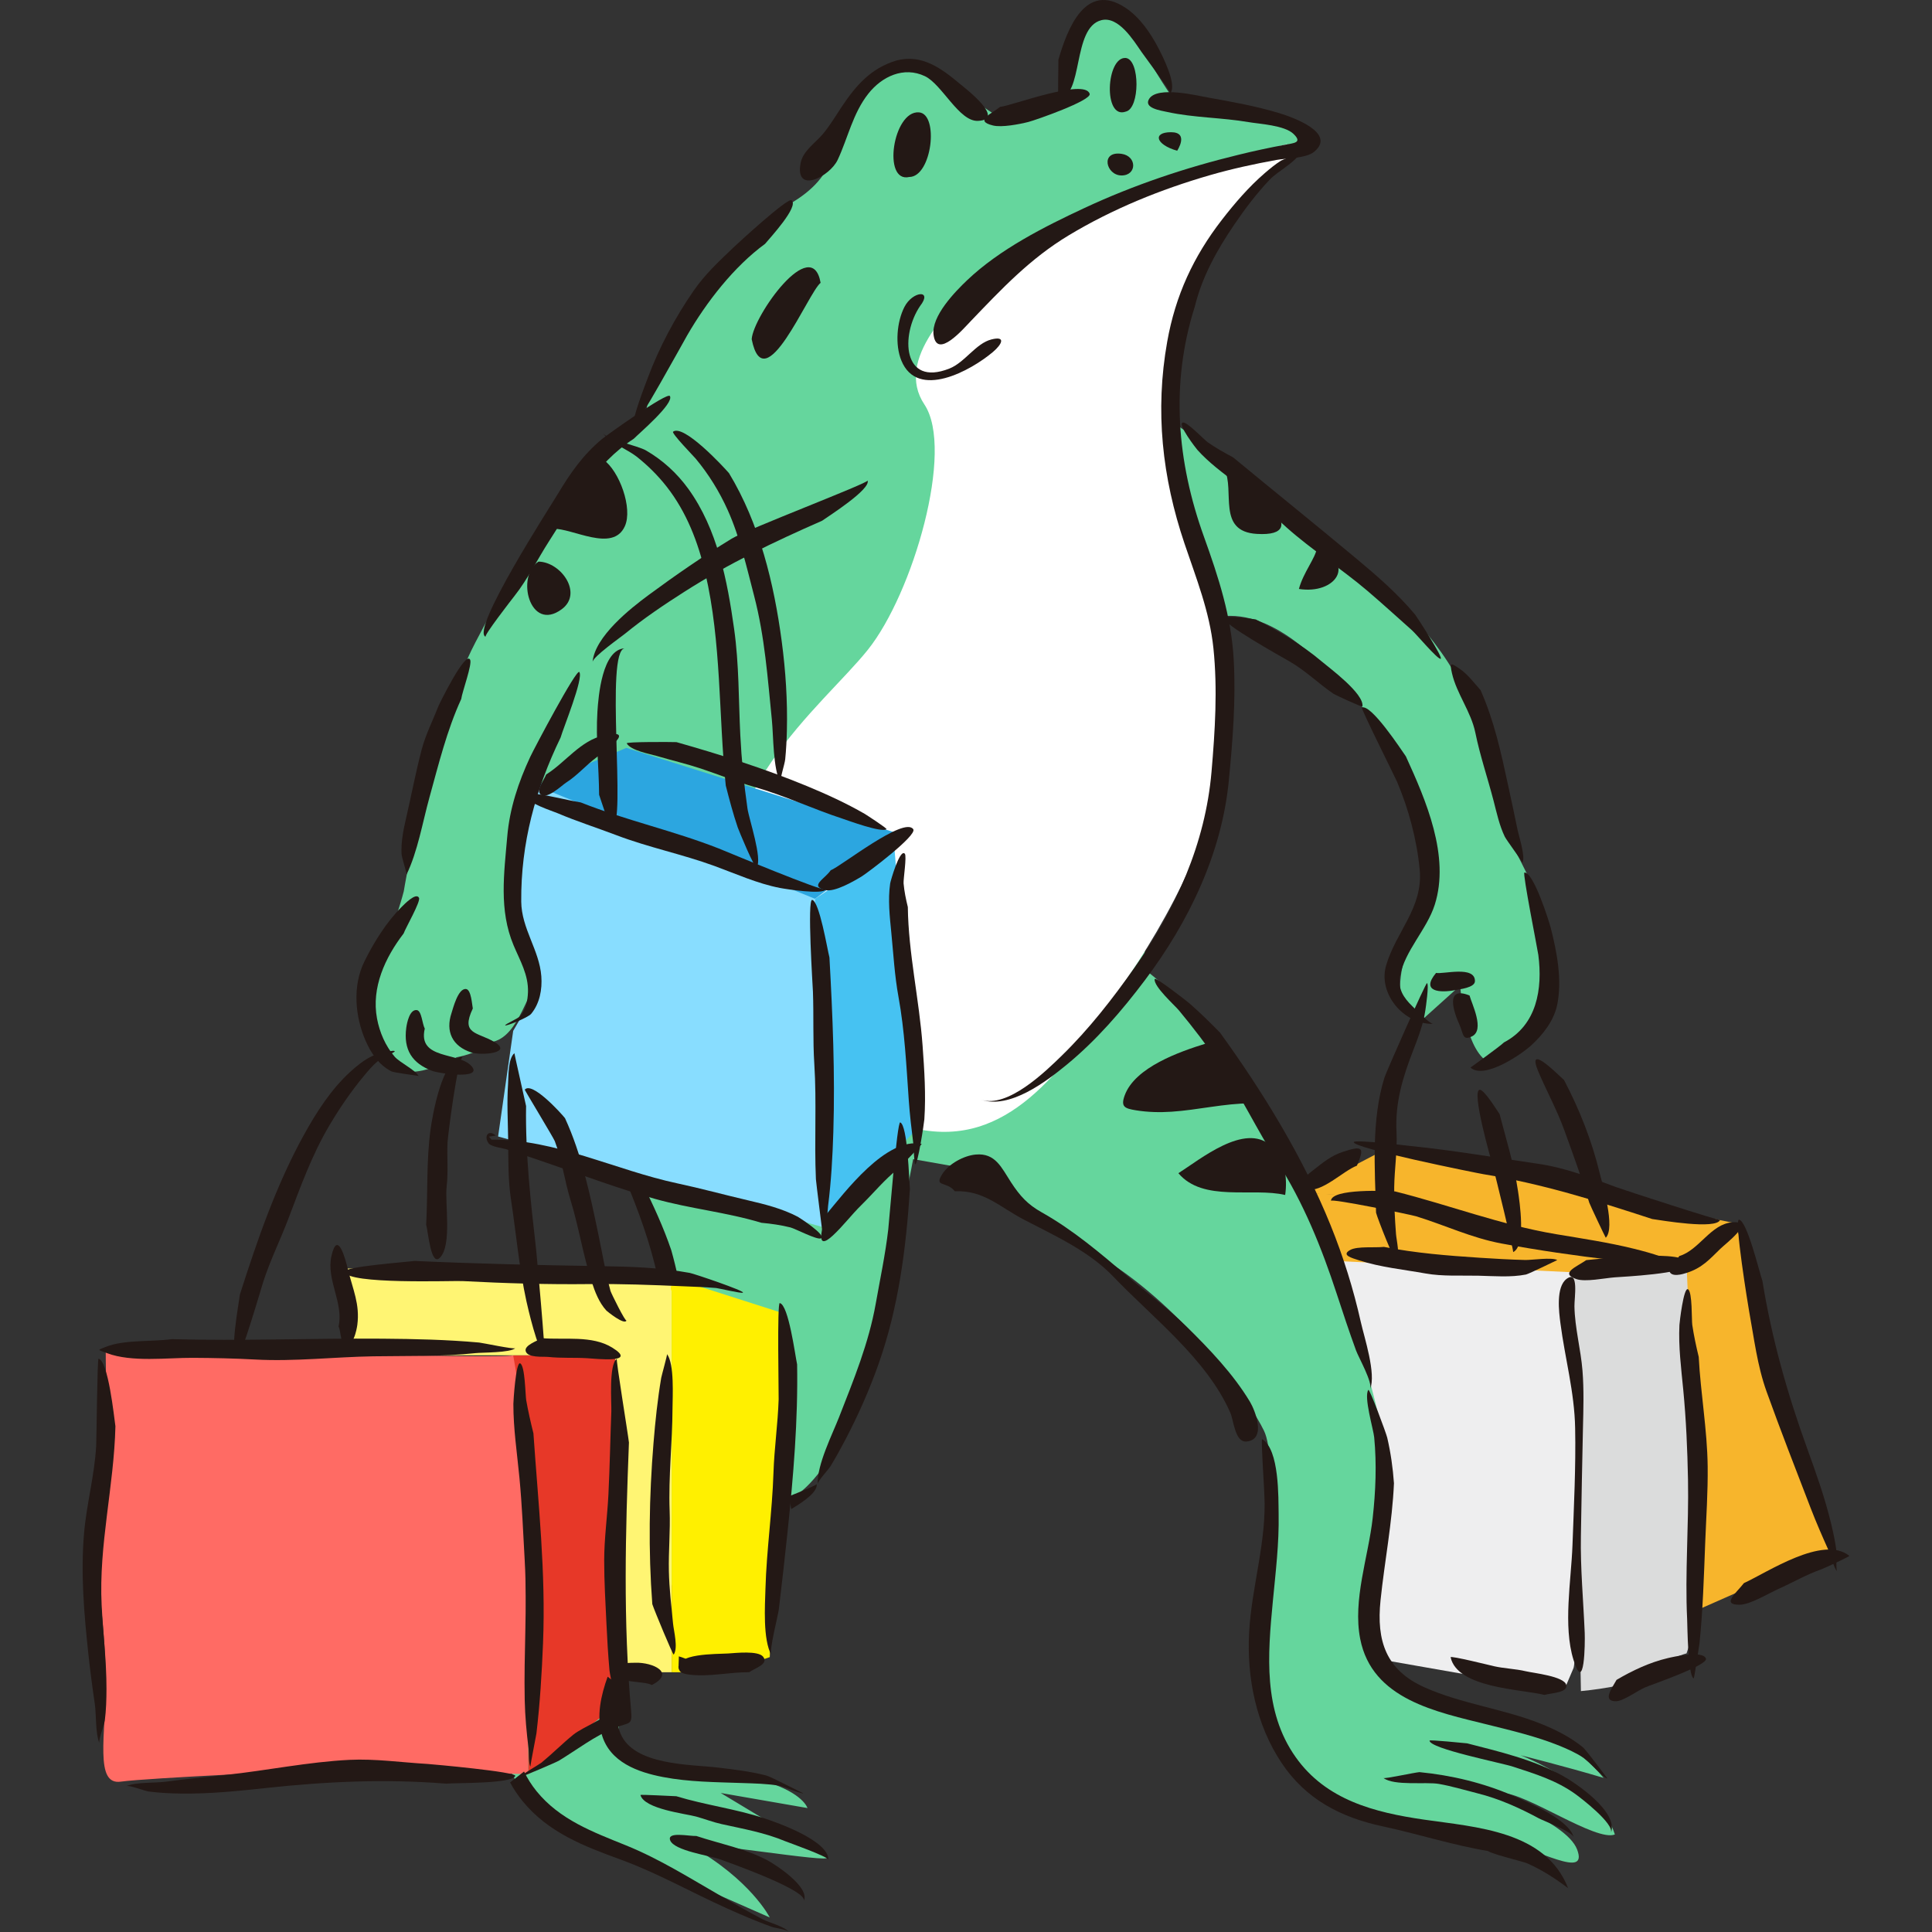 <?xml version="1.0" encoding="iso-8859-1"?>
<!-- Generator: Adobe Illustrator 21.1.0, SVG Export Plug-In . SVG Version: 6.00 Build 0)  -->
<svg version="1.1" id="_x35_" xmlns="http://www.w3.org/2000/svg" xmlns:xlink="http://www.w3.org/1999/xlink" x="0px" y="0px"
	 viewBox="0 0 512 512" style="enable-background:new 0 0 512 512;" xml:space="preserve">
<rect x="0" y="0" width="512" height="512" fill="#333333" stroke="none"/>
<g>
	<polygon style="fill:#F7B52C;" points="431.956,410.162 347.969,399.164 344.97,316.177 370.966,317.177 437.955,328.175 
		446.954,335.174 459.952,401.164 	"/>
	<polygon style="fill:#F7B52C;" points="344.97,316.177 365.966,305.179 459.952,324.176 446.954,335.174 411.959,330.175 
		364.967,317.177 	"/>
	<path style="fill:#F7B52C;" d="M461.952,331.175c0,3,10.093,43.472,13.998,55.991c3.905,12.519,8.999,23.996,8.999,23.996
		l-33.995,14.998l-2-48.992l-2-41.993l12.998-10.998L461.952,331.175z"/>
	<path style="fill:#EEEEEF;" d="M353.968,334.174l62.99,3c0,0,1.88,100.594,0,104.984c-1.879,4.39-1.879,4.39-1.879,4.39
		l-7.119,0.61l-56.991-9.998l-2-66.99L353.968,334.174z"/>
	<path style="fill:#DBDCDC;" d="M418.958,448.157c0,0,15.009-1.27,18.997-4.999c3.988-3.729,8.999-4.999,8.999-4.999l3.999-11.998
		l-3.999-90.986l-29.995,2L418.958,448.157z"/>
	<path style="fill:#65D69D;" d="M170.997,111.209c1-3-2-21.997,37.994-56.991c13.998-7.999,10.998-15.998,16.997-25.996
		c5.999-9.998,14.998-13.998,19.997-9.998c4.999,3.999,18.997,12.998,18.997,12.998s12.998-2,15.997-5.999
		c3-3.999,3-11.998,6.999-18.997c3.999-6.999,9.999-3,13.998,4.999c3.999,7.999,8.999,14.998,8.999,14.998
		s28.995,3.999,33.995,6.999c4.999,3-2,5.999-14.998,8.999c-12.998,3-34.995,6.999-49.992,20.997
		c-14.998,13.998,24.996,44.993,36.994,52.992c11.998,7.999,58.991,39.994,70.989,66.99c11.998,26.996,9.998,34.995,13.998,42.993
		c3.999,7.999,8.999,16.997,8.999,26.996c0,9.998-1,19.997-16.997,27.996c-5.999-3.999-6.999-19.997-6.999-19.997l-9.999,8.999
		c0,0-9.998,0-3.999-18.997c5.999-18.997,8.999-24.996,3-38.994c-5.999-13.998-11.998-21.997-16.997-26.996
		c-4.999-4.999-17.997-21.997-32.995-21.997c-14.998,0-36.994,31.995-27.996,57.991s3,33.995,6.999,36.994
		c3.999,2.999,24.996,22.996,38.994,53.992c13.998,30.995,20.55,59.078,22.997,69.989c2.446,10.911-3.999,28.995-4.999,41.993
		c-1,12.998,3.999,21.997,15.998,26.996c11.998,4.999,33.995,3.999,46.993,19.997c-9.999-3-21.997-5.999-21.997-5.999
		s20.997,7.999,24.996,20.997c-4.999,2-23.603-11.098-29.995-10.998c-6.392,0.1,16.997,6.999,19.997,14.998
		c3,7.999-9.999,0-21.997-2.999c-11.998-3-35.995-5.999-43.993-10.998c-7.999-4.999-19.997-15.998-17.997-36.994
		c2-20.997,4.716-52.31,1-59.991c-3.717-7.681-18.997-29.995-39.994-43.993c-20.997-13.998-35.994-24.996-35.994-24.996l-16.997-3
		c0,0-10.698,57.85-17.997,71.989c-7.299,14.139-12.998,16.997-12.998,16.997s-23.996,8.999-32.995,23.996
		c-8.999,14.998-16.997,35.994-12.998,41.993c3.999,5.999,28.098,6.933,37.994,9.999c9.896,3.066,10.998,6.999,10.998,6.999
		l-22.997-3.999c0,0,24.996,14.998,27.996,16.997c2.999,2-37.994-4.999-35.995-3c15.998,8.999,20.997,18.997,20.997,18.997
		s-17.997-7.999-29.995-12.998c-11.998-4.999-25.996-6.999-33.995-17.997c-7.999-10.998-10.998-22.996,0-42.993
		c10.998-19.997,27.996-42.993,34.995-55.991c6.999-12.998-0.644-56.259-6.999-68.989c-6.355-12.73-11.998-23.996-11.998-23.996
		s-9.998-22.996-12.998-23.996c-2.999-1-4.999,13.998-12.998,14.998c-3,3-8.999,3.999-8.999,3.999s-13.998,7.999-17.997,1
		c-3.999-6.999-5.999-18.997-2-27.996c3.999-8.999,5.999-16.997,5.999-16.997s6.999-42.993,18.997-65.99
		c11.998-22.996,30.028-52.478,35.995-54.991C167.964,112.695,170.997,111.209,170.997,111.209z"/>
	<path style="fill:#FFFFFF;" d="M261.983,71.215c-9.999,9.998-24.996,23.996-16.997,35.994c7.999,11.998-3,49.992-14.998,64.99
		c-11.998,14.998-43.993,38.994-35.994,74.988c7.999,35.994,24.996,46.993,48.992,51.992c23.996,4.999,37.994-14.998,52.992-35.995
		c14.998-20.997,27.016-45.699,28.995-66.99c1.98-21.29-4.999-38.994-7.999-51.992c-3-12.998-11.998-34.995-6.999-52.992
		c4.999-17.997,19.469-39.356,26.996-44.993c7.527-5.637,3.999-7.999,3.999-7.999s-34.995,8.999-45.993,14.998
		C283.979,59.217,261.983,71.215,261.983,71.215z"/>
	<path style="fill:#FF6B64;" d="M28.019,358.171c11.998-1,104.679,2.153,107.983,1c3.304-1.154,3.999,110.983,3.999,110.983
		l-55.991-1c0,0-44.993,2-51.992,3c-6.999,1-3.999-11.998-3.999-26.996c0-14.998-3.999-41.993-3.999-41.993
		s5.999-18.997,4.999-23.996C28.019,374.168,28.019,358.171,28.019,358.171z"/>
	<polygon style="fill:#E73828;" points="142.001,359.17 162.998,359.17 162.998,452.156 140.001,470.153 140.001,382.167 
		136.002,359.17 	"/>
	<path style="fill:#88DDFF;" d="M132.003,301.179l85.987,23.996c0,0-2-83.987-2-86.987c0-3-73.989-29.995-73.989-29.995
		s-6.999,15.997-5.999,26.996c1,10.998,6.999,25.996,6.999,25.996l-6.999,11.998L132.003,301.179z"/>
	<path style="fill:#46C2F2;" d="M236.986,224.191c0,0,2,24.996,3,32.995c1,7.999,2.999,41.993,2.999,41.993l-24.996,25.996
		l-2-86.987L236.986,224.191z"/>
	<polygon style="fill:#2CA6E0;" points="238.986,221.192 165.997,198.195 142.001,208.194 215.99,238.189 	"/>
	<polygon style="fill:#FFF573;" points="93.009,359.17 92.009,336.174 177.995,337.174 177.995,443.157 164.997,443.157 
		162.998,359.17 	"/>
	<path style="fill:#FFF000;" d="M182.995,340.173l24.996,7.999l-3.999,90.986l-11.998,3.999h-13.998V342.173
		C177.995,342.173,176.175,339.007,182.995,340.173z"/>
	<g>
		<path style="fill:#231815;" d="M237.483,16.059c-6.641,2.023-10.587,6.514-14.327,12.097c-1.663,2.483-3.19,5.116-5.125,7.405
			c-1.961,2.321-5.256,4.459-5.861,7.65c-1.6,8.425,7.756,3.578,9.832-0.866c2.732-5.849,4.002-12.307,8.112-17.514
			c3.624-4.592,9.401-7.301,14.999-4.642c4.529,2.152,9.042,12.045,14.036,11.845c7.478-0.299-3.133-8.452-4.619-9.694
			C249.608,18.227,244.335,14.177,237.483,16.059z"/>
		<path style="fill:#231815;" d="M280.487,15.821c2.379-8.187,7.171-20.871,17.854-13.707c3.801,2.549,6.651,6.777,8.723,10.781
			c0.929,1.795,4.999,9.701,3.05,11.807c0.27-0.292-7.234-10.403-7.615-10.955c-2.141-3.102-6.098-9.532-10.62-8.401
			c-7.853,1.964-4.622,20.392-11.371,20.746C280.277,26.103,280.523,17.038,280.487,15.821z"/>
		<path style="fill:#231815;" d="M328.097,41.05c-13.922,3.381-27.632,7.977-40.624,14.036c-10.722,5-22.508,10.941-31.162,19.166
			c-3.168,3.011-9.548,9.541-8.905,14.488c0.857,6.596,7.879-1.581,9.79-3.573c8.252-8.602,15.746-16.612,26.06-22.82
			c11.61-6.989,24.347-12.153,37.346-15.914c5.822-1.685,11.721-2.962,17.682-4.05c2.58-0.471,7.867-0.392,10.008-2.181
			c5.927-4.951-5.548-9.089-9.268-10.218c-6.122-1.857-12.467-2.996-18.757-4.113c-2.973-0.528-13.492-3.14-15.713,0.295
			c-1.608,2.486,3.066,3.134,4.841,3.52c7.027,1.528,14.381,1.455,21.479,2.673c2.841,0.488,9.534,0.819,11.919,3.13
			c2.454,2.378,0.102,2.414-2.374,2.888C336.291,39.165,332.175,40.036,328.097,41.05z"/>
		<path style="fill:#231815;" d="M243.808,81.131c3.501-4.482-1.951-4.04-4.129,0.221c-2.027,3.966-2.512,10.016-0.814,14.187
			c4.288,10.533,18.482,2.642,24.266-2.256c2.419-2.049,3.526-4.324-0.404-3.325c-4.142,1.052-7.01,6.089-11.147,7.722
			C239.134,102.594,238.649,88.782,243.808,81.131z"/>
		<path style="fill:#231815;" d="M316.606,81.344c-6.464,20.374-4.698,41.023,2.439,60.856c3.878,10.777,7.277,21.186,7.908,32.704
			c0.585,10.677-0.275,21.395-1.308,32.016c-1.879,19.309-10.648,37.432-22.209,52.808c-6.122,8.142-12.914,15.997-20.81,22.479
			c-5.465,4.486-15.031,11.775-22.663,9.22c7.051,2.361,17.116-7.478,21.419-11.676c7.227-7.05,13.513-15.12,19.307-23.369
			c10.907-15.53,18.736-32.81,20.374-51.852c0.935-10.865,1.629-21.88,0.502-32.757c-1.005-9.698-4.558-18.533-7.65-27.688
			c-5.934-17.573-7.865-35.185-4.592-53.549c2.176-12.214,6.919-22.514,14.502-32.3c3.422-4.416,7.129-8.72,11.368-12.377
			c1.362-1.176,2.772-2.328,4.294-3.293c0.043-0.027,5.19-2.354,5.012-1.986c-1.159,2.38-5.957,4.881-7.923,6.937
			c-3.527,3.689-6.625,7.797-9.491,12.013C322.453,66.345,318.58,73.307,316.606,81.344z"/>
		<path style="fill:#231815;" d="M265.035,28.325c2.835-0.206,22.445-7.671,23.739-3.459c0.542,1.762-14.309,6.964-16.238,7.453
			c-2.423,0.614-7.048,1.502-9.366,0.941C258.019,32.014,262.813,30.144,265.035,28.325z"/>
		<path style="fill:#231815;" d="M202.752,64.62c-8.266,6.044-15.558,15.457-20.65,24.268c-0.827,1.431-13.498,24.507-14.138,23.807
			c-0.829-0.907,3.32-11.515,3.67-12.453c3.069-8.216,7.265-16.102,12.259-23.299c3.001-4.325,6.715-7.749,10.501-11.376
			c1.092-1.046,14.332-13.24,15.363-12.484C211.88,54.653,203.887,63.226,202.752,64.62z"/>
		<path style="fill:#231815;" d="M217.875,137.996c-12.814,5.624-24.731,11.316-36.562,18.863
			c-5.363,3.421-10.656,6.982-15.587,11.008c-1.29,1.053-8.567,6.141-8.693,7.58c0.593-6.77,10.081-14.238,14.87-17.773
			c7.065-5.216,14.513-10.356,22.012-14.929c4.077-2.486,36.264-14.719,36.01-15.401
			C230.79,129.676,219.601,136.772,217.875,137.996z"/>
		<path style="fill:#231815;" d="M148.57,195.446c-6.653,13.736-10.564,28.003-10.436,43.473c0.059,7.198,4.805,12.841,5.323,19.807
			c0.26,3.494-0.42,7.191-2.683,9.942c-0.877,1.067-7.03,3.462-6.894,3.043c0.126-0.388,3.375-1.765,3.96-2.426
			c1.513-1.711,2.009-4.143,2.081-6.355c0.149-4.585-2.101-8.332-3.814-12.415c-3.919-9.34-2.519-19.032-1.675-28.873
			c0.634-7.396,2.957-14.361,6.094-21.079c1.007-2.157,12.263-23.442,12.998-22.468C154.719,179.677,149.231,193.059,148.57,195.446
			z"/>
		<path style="fill:#231815;" d="M125.3,267.265c-3.281,6.881,1.149,6.197,5.696,8.854c5.081,2.969-3.428,3.648-6.036,2.81
			c-5.137-1.651-6.926-5.608-5.303-10.457c0.377-1.128,1.723-6.653,3.866-6.367C124.871,262.285,125.09,266.211,125.3,267.265z"/>
		<path style="fill:#231815;" d="M112.57,272.591c-1.965,8.393,9.205,6.111,12.457,10.022c2.915,3.507-8.564,1.91-10.49,1.182
			c-5.33-2.014-7.651-5.602-6.871-11.427c0.17-1.271,0.882-4.868,2.754-4.69C111.765,267.808,111.873,271.306,112.57,272.591z"/>
		<path style="fill:#231815;" d="M106.96,247.39c-4.906,6.38-8.577,14.337-7.048,22.523c0.682,3.652,2.222,7.232,4.639,10.077
			c1.348,1.587,5.547,3.545,6.39,5.19c-0.083-0.162-6.373-0.819-7.3-1.303c-3.303-1.723-5.344-4.82-6.791-8.156
			c-2.787-6.427-3.441-14.462-0.309-20.86c2.482-5.068,5.891-10.535,9.88-14.496c0.581-0.577,3.834-3.997,4.619-2.434
			C111.528,238.903,107.491,245.896,106.96,247.39z"/>
		<path style="fill:#231815;" d="M167.941,116.286c-10.022,6.47-16.128,17.306-22.463,27.177c-3.099,4.83-5.616,10.018-9.181,14.53
			c-0.564,0.714-8.192,10.526-7.598,10.771c-4.112-1.693,17.284-34.771,19.13-37.856c3.31-5.528,6.689-10.389,11.72-14.57
			c1.091-0.907,17.307-12.537,17.986-11.376C178.68,106.916,169.429,114.786,167.941,116.286z"/>
		<path style="fill:#231815;" d="M122.234,185.24c-3.81,8.304-6.008,17.351-8.437,26.124c-1.812,6.545-3.092,14.273-6.059,20.406
			c0.136-0.281-1.27-4.436-1.322-5.466c-0.163-3.242,0.498-6.428,1.222-9.566c1.388-6.012,2.547-12.167,4.119-18.128
			c1.044-3.959,2.984-7.756,4.476-11.578c0.159-0.408,7.12-14.674,8.354-12.205C125.209,175.969,122.465,183.387,122.234,185.24z"/>
		<path style="fill:#231815;" d="M323.299,273.63c11.335,15.661,22.073,33.14,29.329,51.086c3.357,8.303,6.044,16.889,8,25.629
			c0.92,4.111,4.113,13.704,2.471,17.802c0.713-1.781-3.056-8.406-3.73-10.248c-1.821-4.976-3.479-10.008-5.128-15.042
			c-4.007-12.231-8.785-24.059-15.725-34.948c-5.379-8.44-9.644-17.5-15.255-25.803c-3.354-4.964-7.006-9.732-10.833-14.341
			c-1.122-1.351-6.734-6.359-6.434-8.292c0.119-0.764,8.66,5.942,9.227,6.436C318.036,268.359,320.682,270.974,323.299,273.63z"/>
		<path style="fill:#231815;" d="M253.036,315.691c7.677-0.313,11.894,4.174,18.316,7.526c8.237,4.3,17.163,8.28,23.676,15.086
			c10.473,10.942,24.759,21.846,31,36.037c0.955,2.171,1.238,7.952,4.309,7.677c5.382-0.483,2.267-8.286,0.917-10.53
			c-4.432-7.371-10.698-13.913-16.78-19.913c-4.958-4.891-10.405-8.847-15.643-13.313c-7.217-6.153-14.475-12.326-22.791-16.995
			c-3.678-2.065-5.732-4.304-8.104-7.942c-2.511-3.85-4.12-7.83-9.352-7.36c-3.16,0.284-7.166,2.452-8.902,5.222
			C247.472,314.713,250.845,312.941,253.036,315.691z"/>
		<path style="fill:#231815;" d="M335.063,396.021c0.681,12.366-3.348,24.254-4.027,36.519c-0.666,12.046,1.847,24.548,8.62,34.689
			c6.437,9.638,15.725,14.411,26.798,16.779c9.319,1.993,18.798,5.059,28.147,6.574c-0.134-0.022-0.689-0.267-0.757-0.402
			c0.518,1.031,9.495,3.015,10.9,3.636c3.942,1.742,7.389,3.978,10.818,6.57c-5.89-15.182-24.351-16.156-38.199-18.167
			c-13.126-1.906-25.964-5.182-34.02-16.591c-8.635-12.229-7.379-27.102-6.034-41.182c0.735-7.697,1.685-15.406,1.542-23.152
			c-0.08-4.314,0.233-17.157-4.37-19.905C334.12,381.174,335.029,394.151,335.063,396.021z"/>
		<path style="fill:#231815;" d="M376.173,469.631c8.565,0.839,17.049,2.872,24.945,6.326c3.648,1.595,14.76,6.223,15.906,10.916
			c-0.358-1.468-7.983-4.332-9.189-4.98c-5.206-2.796-10.516-5.199-16.265-6.641c-3.398-0.852-6.798-1.891-10.252-2.496
			c-3.39-0.594-11.841,0.579-14.677-1.565C366.985,471.451,374.771,469.746,376.173,469.631z"/>
		<path style="fill:#231815;" d="M388.806,462.003c8.58,2.215,17.4,4.265,25.234,8.553c3.386,1.854,14.955,9.581,12.878,15.174
			c0.904-2.433-7.99-9.252-9.392-10.262c-5.066-3.649-10.676-5.36-16.516-7.271c-3.156-1.033-22.084-4.755-22.173-6.916
			C378.825,460.995,387.915,461.923,388.806,462.003z"/>
		<path style="fill:#231815;" d="M369.413,393.078c-0.448,10.424-2.487,20.691-3.56,31.053c-1.108,10.706,1.43,18.497,11.775,23.086
			c9.763,4.331,20.592,5.591,30.515,9.522c3.979,1.577,7.89,3.535,11.243,6.226c1.067,0.856,6.543,8.352,6.585,8.353
			c-0.975-0.02-4.947-4.662-6.315-5.513c-2.015-1.252-4.166-2.264-6.362-3.153c-6.142-2.486-12.662-4.015-19.075-5.613
			c-13.501-3.363-30.616-6.642-33.752-22.717c-2.02-10.356,2.161-21.728,3.309-32.02c0.791-7.091,1.082-14.253,0.403-21.366
			c-0.204-2.142-2.822-10.801-1.556-12.592c0.319-0.452,4.736,11.492,5.008,12.659C368.552,384.968,369.13,389.021,369.413,393.078z
			"/>
		<path style="fill:#231815;" d="M241.14,315.071c-1.017,15.795-3.017,31.375-8.302,46.372c-2.42,6.867-5.383,13.544-8.755,19.995
			c-1.245,2.383-2.545,4.741-3.937,7.042c-0.632,1.044-3.483,4.013-3.456,4.825c-0.173-5.179,3.877-13.146,5.689-17.787
			c3.855-9.873,7.838-19.521,9.701-30.025c1.159-6.536,2.565-13.137,3.324-19.739c0.23-2.003,2.343-28.647,3.166-28.307
			C240.548,298.266,240.904,312.72,241.14,315.071z"/>
		<path style="fill:#231815;" d="M190.296,468.428c-7.423-0.877-22.309-0.535-25.856-9.012c-1.497-3.578-0.943-7.862,0.525-12.16
			c-0.384-0.06-0.769-0.238-1.12-0.577c-0.882-0.852-1.831-1.619-2.814-2.339c-1.785,4.974-3.002,10.437-1.528,15.418
			c2.146,7.251,9.504,9.891,16.231,11.181c6.856,1.314,13.872,1.334,20.823,1.579c3.357,0.118,6.769,0.171,10.086,0.735
			c0.869,0.148,5.63,2.21,6.245,1.966c-0.17,0.067-8.431-4.337-9.844-4.699C198.868,469.453,194.568,468.932,190.296,468.428z"/>
		<path style="fill:#231815;" d="M216.424,393.286c0.059,0.246-3.59,1.759-7.266,3.215c0.126,1.143,0.298,2.282,0.525,3.419
			C213.63,397.587,216.717,395.181,216.424,393.286z"/>
		<path style="fill:#231815;" d="M179.234,476.021c7.688,2.348,15.719,3.336,23.366,5.866c3.365,1.114,16.992,5.892,16.939,10.983
			c0.009-0.836-10.762-4.647-11.355-4.895c-5.608-2.34-11.116-3.274-16.971-4.578c-2.283-0.508-4.472-1.364-6.73-1.988
			c-2.716-0.751-13.713-1.97-14.757-5.699C169.666,475.498,177.916,475.998,179.234,476.021z"/>
		<path style="fill:#231815;" d="M184.546,486.556c6.325,2.094,12.973,3.316,18.903,6.485c1.99,1.064,11.425,7.149,9.529,10.779
			c1.417-2.714-19.587-10.145-22.257-11.111c-2.648-0.958-12.062-2.249-13.111-4.992
			C176.684,485.297,182.588,486.634,184.546,486.556z"/>
		<path style="fill:#231815;" d="M179.726,338.794c-0.541-2.589-1.159-5.103-1.83-7.473c-2.082-6.131-4.799-12-7.672-17.792
			c-1.517-0.695-3.094-1.193-4.719-1.515c3.632,8.703,6.806,17.272,8.784,26.391C176.101,338.534,177.913,338.67,179.726,338.794z"
			/>
		<path style="fill:#231815;" d="M202.066,508.612c-3.654-1.907-7.229-3.975-10.801-6.029c-8.366-4.81-16.446-9.933-25.416-13.56
			c-8.736-3.533-17.515-6.776-23.643-14.32c-1.351-1.664-2.446-3.417-3.33-5.232c-1.244,0.95-2.477,1.916-3.7,2.896
			c0.93,1.724,2.039,3.388,3.338,4.979c6.789,8.309,16.255,11.922,26.033,15.486c9.69,3.532,18.636,8.653,28.029,12.877
			c3.917,1.762,7.874,3.455,11.914,4.918c0.932,0.338,4.036,0.706,4.603,1.373C207.83,510.51,203.768,509.501,202.066,508.612z"/>
		<path style="fill:#231815;" d="M332.788,164.154c6.209,3.167,12.116,6.603,17.457,11.12c2.1,1.777,11.312,8.551,10.818,11.93
			c-0.045,0.309-7.311-3.096-7.641-3.321c-4.037-2.753-7.448-6.174-11.733-8.626c-2.659-1.521-17.897-10.034-17.171-11.367
			C325.083,162.854,331.82,164.071,332.788,164.154z"/>
		<path style="fill:#231815;" d="M372.569,200.439c5.299,11.596,11.754,26.45,7.653,39.335c-2.077,6.527-7.952,12.186-9.188,18.865
			c-0.628,3.393,0.875,5.703,3.233,8.005c0.858,0.838,4.646,4.718,5.557,4.701c-7.915,0.147-14.627-8.07-12.511-15.412
			c2.596-9.006,9.846-15.333,8.925-25.412c-0.717-7.85-2.943-16.177-6.033-23.418c-0.475-1.112-9.656-19.462-9.296-19.601
			C363.393,186.544,371.26,198.585,372.569,200.439z"/>
		<path style="fill:#231815;" d="M380.574,257.832c1.798,0.408,10.386-2.021,10.299,2.2c-0.035,1.729-4.153,2.142-5.171,2.344
			C381.646,263.184,376.391,262.844,380.574,257.832z"/>
		<path style="fill:#231815;" d="M389.443,263.814c0.568,2.185,4.129,9.142,0.643,10.837c-2.582,1.255-2.244-0.738-3.31-3.095
			C385.213,268.103,382.883,261.174,389.443,263.814z"/>
		<path style="fill:#231815;" d="M398.554,276.259c8.763-4.609,10.276-14.158,9.123-23.177c-0.165-1.291-4.259-21.808-3.693-21.844
			c2.459-0.155,6.588,13.128,6.981,14.664c1.631,6.381,3.055,13.777,1.715,20.348c-0.872,4.277-3.831,8.008-7.017,10.894
			c-2.41,2.182-12.302,9.052-15.97,5.772C389.683,282.908,397.553,277.283,398.554,276.259z"/>
		<path style="fill:#231815;" d="M326.779,121.203c10.951,9.044,22,17.928,32.911,27.038c5.415,4.522,10.805,9.205,15.331,14.641
			c0.371,0.445,7.679,11.663,6.75,11.718c-0.905,0.053-6.406-6.525-7.581-7.569c-3.923-3.486-7.799-7.033-11.793-10.437
			c-6.926-5.902-14.733-10.825-21.512-16.873c-4.432-3.954-8.427-8.03-13.208-11.651c-3.628-2.748-7.312-5.45-10.367-8.855
			c-0.275-0.307-5.442-6.93-3.832-7.246c1.12-0.22,5.624,4.579,6.648,5.287C322.248,118.721,324.501,120,326.779,121.203z"/>
		<path style="fill:#231815;" d="M392.353,182.873c3.574,8,5.462,16.638,7.296,25.165c0.857,3.982,1.733,7.962,2.539,11.955
			c0.305,1.512,2.158,7.189,1.26,8.628c0.094-0.15-4.264-6.057-4.659-6.878c-1.451-3.016-2.145-6.328-2.981-9.547
			c-1.565-6.025-3.584-11.932-4.823-18.004c-1.152-5.643-4.984-10.366-6.204-15.807c-0.677-3.018-0.295-2.729,2.074-1.125
			C388.944,178.672,390.679,181.015,392.353,182.873z"/>
		<path style="fill:#231815;" d="M45.527,354.887c18.594,0.513,37.204-0.268,55.802-0.124c8.558,0.066,17.134,0.257,25.662,1.027
			c0.859,0.078,9.177,1.838,9.567,1.497c-1.417,1.238-8.736,1.106-10.501,1.297c-9.008,0.975-18.067,0.706-27.11,0.852
			c-10.397,0.167-20.91,1.42-31.293,0.853c-5.539-0.302-11.071-0.421-16.62-0.449c-6.678-0.034-16.183,1.22-22.629-1.228
			c-2.632-1-2.742-0.716-0.349-1.682C32.89,354.978,40.258,355.622,45.527,354.887z"/>
		<path style="fill:#231815;" d="M141.363,379.845c1.283,18.729,3.306,36.785,2.545,55.639c-0.322,7.979-0.814,15.969-1.749,23.902
			c-0.07,0.591-1.696,8.634-1.572,8.738c-0.523-0.438-0.407-3.878-0.499-4.617c-0.537-4.309-0.939-8.594-1.033-12.94
			c-0.265-12.31,0.701-24.6,0.005-36.915c-0.414-7.329-0.703-14.715-1.403-22.026c-0.625-6.527-1.62-13.026-1.608-19.597
			c0.001-0.567,0.648-11.315,1.818-10.716c1.295,0.663,1.344,8.385,1.587,9.762C139.974,374.022,140.635,376.943,141.363,379.845z"
			/>
		<path style="fill:#231815;" d="M118.219,472.688c-16.083-1.302-31.7-0.575-47.716,1.153c-7.492,0.808-15.016,1.581-22.562,1.472
			c-2.825-0.041-5.663-0.173-8.466-0.541c-1.333-0.175-5.197-1.769-6.039-1.426c2.78-1.134,7.555-0.782,10.605-1.194
			c5.249-0.71,10.512-1.225,15.778-1.784c10.899-1.157,21.819-3.444,32.769-3.988c6.802-0.338,13.882,0.688,20.669,1.08
			c1.073,0.062,23.803,2.096,23.295,3.196C135.586,472.75,120.912,472.438,118.219,472.688z"/>
		<path style="fill:#231815;" d="M30.588,377.985c-0.378,15.933-4.448,31.438-3.651,47.413c0.369,7.397,1.295,14.762,1.282,22.176
			c-0.005,2.804-0.089,5.626-0.444,8.41c-0.169,1.324-1.767,5.163-1.43,5.989c-1.108-2.71-0.788-7.497-1.23-10.492
			c-0.65-4.405-1.23-8.809-1.703-13.237c-1.134-10.612-2.043-21.117-1.148-31.781c0.656-7.819,2.778-15.366,3.224-23.235
			c0.101-1.779,0.292-23.236,0.627-23.159C28.707,360.66,30.228,375.525,30.588,377.985z"/>
		<path style="fill:#231815;" d="M143.557,354.626c6.012,0.514,13.3-0.828,18.7,2.512c6.844,4.232-4.062,2.952-6.679,2.801
			c-3.606-0.209-6.7,0.033-10.28-0.338c-1.333-0.138-5.554,0.322-5.993-1.584C138.957,356.504,142.299,355.39,143.557,354.626z"/>
		<path style="fill:#231815;" d="M166.676,382.293c-0.927,23.813-1.56,47.312,0.577,71.075c0.362,4.031-0.522,2.978-4.387,4.549
			c-5.347,2.174-9.861,5.718-14.76,8.687c-0.719,0.436-10.211,4.487-10.176,4.29c0.09-0.51,5.048-3.351,5.567-3.776
			c2.895-2.372,5.528-5.047,8.434-7.406c2.553-2.073,9.417-4.605,10.703-6.992c0.908-1.684-0.944-8.129-1.117-10.081
			c-0.363-4.104-0.607-8.217-0.8-12.333c-0.263-5.591-0.608-11.218-0.6-16.818c0.008-5.789,0.829-11.589,1.118-17.369
			c0.368-7.358,0.49-14.722,0.776-22.083c0.081-2.092-0.724-12.478,1.46-13.935C163.19,360.288,166.435,380.052,166.676,382.293z"/>
		<path style="fill:#231815;" d="M63.567,343.076c4.626-14.454,9.613-29.004,16.976-42.329c3.337-6.04,7.178-12.048,12.312-16.732
			c1.772-1.617,3.695-3.167,5.876-4.199c0.241-0.114,6.115-1.937,5.865-1.134c-0.045,0.145-4.039,2.17-4.376,2.448
			c-1.466,1.214-2.711,2.706-3.92,4.166c-3.325,4.016-6.33,8.427-8.985,12.908c-4.692,7.92-7.687,16.332-10.936,24.874
			c-2.138,5.621-4.789,10.93-6.639,16.69c-0.224,0.697-6.072,20.68-6.918,20.27C60.715,359.017,63.327,345.28,63.567,343.076z"/>
		<path style="fill:#231815;" d="M139.418,293.111c-0.207,12.689,1.212,25.381,2.654,37.968c0.167,1.458,2.543,27.733,2.192,27.678
			c-1.677-0.261-4.491-12.701-4.763-13.945c-1.929-8.817-2.716-17.929-4.071-26.849c-0.837-5.512-0.686-10.794-0.77-16.345
			c-0.071-4.745-0.342-9.502-0.022-14.244c0.137-2.038-0.044-6.825,1.685-8.267C136.275,279.146,139.055,291.405,139.418,293.111z"
			/>
		<path style="fill:#231815;" d="M193.186,125.383c8.105,13.367,11.953,29.299,13.988,44.653c1.032,7.791,1.549,15.676,1.359,23.535
			c-0.062,2.551-0.19,5.105-0.444,7.644c-0.14,1.404-1.618,5.69-1.216,6.525c-2.074-4.313-1.861-12.397-2.328-17.044
			c-1.107-11.008-1.87-21.907-4.663-32.662c-1.969-7.584-3.794-15.637-7.005-22.799c-2.212-4.932-5.091-9.598-8.56-13.746
			c-0.407-0.487-6.455-6.71-5.939-7.089C181.178,112.344,191.583,123.534,193.186,125.383z"/>
		<path style="fill:#231815;" d="M153.901,212.65c11.969,4.753,24.576,7.491,36.548,12.195c1.899,0.746,28.003,11.712,28.416,10.846
			c-0.704,1.475-10.562-0.064-12.151-0.372c-6.016-1.163-11.678-3.752-17.408-5.842c-8.571-3.126-17.409-4.896-25.931-8.137
			c-5.206-1.98-10.524-3.673-15.654-5.852c-1.418-0.603-7.998-2.659-8.382-4.573c-0.321-1.601,1.181-0.697,2.596-0.532
			C145.925,210.848,149.924,211.994,153.901,212.65z"/>
		<path style="fill:#231815;" d="M220.158,230.617c2.554-0.899,19.453-14.388,21.865-10.864c1.113,1.627-12.26,11.658-13.682,12.52
			c-2.165,1.313-7.137,4.185-9.578,3.607C214.35,234.834,218.562,232.969,220.158,230.617z"/>
		<path style="fill:#231815;" d="M219.811,253.734c0.852,15.419,1.509,30.838,1.03,46.283c-0.202,6.522-0.566,13.06-1.388,19.536
			c-0.103,0.814-0.394,7.044-1.466,7.346c0.004-0.001-1.734-13.709-1.765-14.413c-0.454-10.154,0.229-20.318-0.421-30.481
			c-0.412-6.441-0.13-12.782-0.366-19.222c-0.047-1.286-1.564-24.588-0.195-24.294C217.168,238.904,219.266,251.683,219.811,253.734
			z"/>
		<path style="fill:#231815;" d="M201.777,324.052c-9.242-2.805-18.928-3.722-28.218-6.343c-9.495-2.679-18.765-6.125-28.084-9.346
			c-3.69-1.275-7.391-2.518-11.099-3.741c-1.06-0.35-4.174-0.703-4.86-1.601c-1.384-1.812-0.146-3.825,1.885-2.091
			c-0.011-0.018-1.594,0.289-1.825,0.29c0.163,0.202,0.685,0.794,0.69,0.798c16.895-0.165,32.882,8.098,49.22,11.581
			c6.24,1.33,12.447,3.036,18.67,4.484c4.55,1.059,9.127,2.199,13.291,4.386c0.342,0.18,7.654,4.902,6.124,5.705
			c-0.98,0.515-6.84-2.574-8.09-2.889C206.96,324.651,204.363,324.287,201.777,324.052z"/>
		<path style="fill:#231815;" d="M240.585,240.374c0.149,12.244,3.026,24.529,3.912,36.765c0.469,6.476,0.904,12.993,0.466,19.484
			c-0.066,0.975-1.764,12.274-2.449,11.896c-0.263-0.145-0.376-4.615-0.452-5.233c-0.481-3.893-0.952-7.763-1.226-11.678
			c-0.638-9.141-1.083-18.43-2.733-27.46c-1.024-5.607-1.338-11.294-1.895-16.972c-0.424-4.323-0.929-8.719-0.305-13.05
			c0.091-0.633,2.559-9.316,3.882-7.88c0.56,0.608-0.416,6.803-0.326,7.857C239.639,236.214,240.082,238.319,240.585,240.374z"/>
		<path style="fill:#231815;" d="M218.809,322.022c5.002-5.944,15.993-20.791,25.435-18.874c0.199,0.04-5.657,6.111-6.14,6.498
			c-3.745,2.999-6.523,6.456-9.876,9.749c-2.586,2.539-4.872,5.596-7.519,8.036C215.927,331.84,217.915,325.418,218.809,322.022z"/>
		<path style="fill:#231815;" d="M144.74,205.248c5.192-3.254,9.069-9.021,15.351-10.377c8.643-1.866,0.845,3.719-1.908,5.76
			c-3.033,2.249-5.044,4.774-8.198,6.8c-1.143,0.734-5.178,4.7-6.82,3.011C142.082,209.327,144.186,206.704,144.74,205.248z"/>
		<path style="fill:#231815;" d="M179.276,196.673c11.697,3.325,23.35,7.002,34.594,11.654c5.224,2.161,10.392,4.535,15.296,7.355
			c0.105,0.061,6.059,3.878,5.765,4.08c-1.381,0.947-10.224-2.336-11.546-2.767c-7.895-2.576-15.401-6.144-23.411-8.434
			c-4.886-1.396-9.437-3.293-14.246-4.89c-3.845-1.277-7.797-2.184-11.68-3.335c-1.697-0.503-6.944-1.438-7.952-3.344
			C165.87,196.564,177.73,196.613,179.276,196.673z"/>
		<path style="fill:#231815;" d="M158.773,210.639c-0.052-7.369-0.92-14.715-0.448-22.089c0.253-3.947,1.25-16.483,7.256-16.738
			c-5.334,0.418,0.448,47.227-3.286,47.023C161.158,218.773,159.261,211.845,158.773,210.639z"/>
		<path style="fill:#231815;" d="M192.333,208.164c-1.913-18.721-1.122-37.88-5.419-56.302c-1.916-8.213-4.989-16.189-10.229-22.878
			c-2.327-2.971-5.027-5.651-7.988-7.988c-2.428-1.916-7.152-3.712-8.898-6.164c1.194,1.678,9.191,3.265,11.394,4.539
			c4.426,2.559,8.212,6.024,11.206,10.16c7.732,10.682,10.349,24.342,12.149,37.137c1.325,9.42,1.17,18.676,1.64,28.148
			c0.324,6.52,0.975,13.024,1.907,19.484c0.395,2.736,4.001,13.374,2.436,15.509c-0.478,0.652-4.774-9.798-5.021-10.522
			C194.269,215.63,193.286,211.905,192.333,208.164z"/>
		<path style="fill:#231815;" d="M364.672,321.385c-0.339-11.635-1.279-24.583,2.221-35.81c0.481-1.543,10.967-25.221,11.281-25.039
			c0.577,0.334-0.332,6.467-0.44,7.201c-0.53,3.591-1.806,6.966-3.111,10.332c-2.848,7.344-4.935,14.021-4.531,21.979
			c0.249,4.895-0.543,9.673-0.612,14.573c-0.058,4.138,0.164,8.27,0.475,12.395c0.126,1.67,1.106,5.571,0.156,7.082
			C369.69,334.766,365.078,322.969,364.672,321.385z"/>
		<path style="fill:#231815;" d="M397.401,295.236c1.767,6.789,3.881,13.505,4.895,20.466c0.374,2.567,2.212,14.446-1.294,16.117
			c0.222-0.106-4.817-20.74-5.365-22.699c-0.731-2.615-5.646-19.792-3.562-20.305C393.242,288.527,396.812,294.451,397.401,295.236z
			"/>
		<path style="fill:#231815;" d="M366.754,330.438c8.337,1.64,16.879,2.323,25.345,2.876c4.041,0.264,8.09,0.497,12.138,0.597
			c1.605,0.039,7.091-0.779,8.451,0.02c-0.007-0.004-7.579,3.692-8.295,3.832c-4.07,0.799-8.467,0.405-12.583,0.311
			c-4.637-0.106-9.486,0.222-14.057-0.597c-5.737-1.028-12.001-1.659-17.522-3.458c-1.983-0.646-4.934-1.388-2.383-2.78
			C359.738,330.208,364.43,330.716,366.754,330.438z"/>
		<path style="fill:#231815;" d="M417.243,346.178c-0.055-2.106,1.267-9.76-2.074-7.266c-2.893,2.159-2.02,8.848-1.644,11.738
			c1.227,9.426,3.718,18.204,3.905,27.8c0.202,10.337-0.338,20.746-0.708,31.078c-0.334,9.318-2.546,21.347,0.284,30.398
			c2.919,9.337,3.069-4.576,2.96-7.201c-0.357-8.578-1.168-17.077-1.013-25.672c0.172-9.515,0.313-19.029,0.545-28.543
			c0.124-5.072,0.281-10.186-0.12-15.25C418.925,357.542,417.345,351.924,417.243,346.178z"/>
		<path style="fill:#231815;" d="M409.313,449.174c-6.063-1.531-23.117-1.777-24.882-9.983c-0.107-0.498,10.787,2.215,11.49,2.373
			c2.832,0.635,5.682,0.678,8.449,1.34c1.932,0.463,10.23,1.33,10.709,3.642C415.509,448.621,411.046,448.654,409.313,449.174z"/>
		<path style="fill:#231815;" d="M420.371,333.949c2.462-0.231,27.781-3.167,26.913,1.225c-0.467,2.366-17.217,3.173-19.398,3.338
			c-2.689,0.204-7.727,1.283-10.137,0.46C413.247,337.436,417.791,335.742,420.371,333.949z"/>
		<path style="fill:#231815;" d="M450.178,359.582c0.505,9.693,2.254,19.275,2.373,28.999c0.082,6.761-0.394,13.558-0.656,20.311
			c-0.343,8.844-0.6,17.701-1.501,26.511c-0.038,0.372-1.399,9.472-1.553,9.392c-1.573-0.813-1.648-13.998-1.728-15.618
			c-0.607-12.35,0.463-24.746,0.224-37.105c-0.153-7.909-0.5-15.913-1.26-23.794c-0.55-5.704-1.291-11.401-1.012-17.145
			c0.031-0.645,1.118-10.142,2.275-9.467c1.184,0.691,0.931,8.112,1.131,9.455C448.896,353.969,449.498,356.786,450.178,359.582z"/>
		<path style="fill:#231815;" d="M428.399,445.186c4.198-2.471,8.785-4.638,13.544-5.758c1.407-0.331,9.333-2.162,10.147,0.117
			c0.629,1.761-14.246,6.826-16.118,7.631c-2.007,0.864-5.794,3.654-7.696,3.67C424.586,450.878,427.06,447.56,428.399,445.186z"/>
		<path style="fill:#231815;" d="M414.483,286.215c4.117,7.832,7.377,16.11,9.462,24.717c0.669,2.759,4.224,14.415,1.601,17.082
			c-0.046,0.047-4.194-8.715-4.365-9.269c-2.051-6.627-4.315-12.901-6.678-19.382c-1.938-5.314-4.57-10.073-6.787-15.274
			C404.434,276.391,411.988,283.909,414.483,286.215z"/>
		<path style="fill:#231815;" d="M89.722,351.517c1.407-6.18-3.305-12.371-1.891-18.638c1.608-7.125,3.659,0.581,4.42,3.693
			c1.265,5.171,3.149,9.06,2.449,14.496c-0.161,1.253-1.118,6.416-3.623,5.275C90.383,356.027,90.244,352.41,89.722,351.517z"/>
		<path style="fill:#231815;" d="M109.882,334.163c16.402,0.743,32.838,1.122,49.254,1.377c7.895,0.123,15.853,0.362,23.638,1.789
			c1.156,0.212,14.678,4.79,14.107,5.237c-0.361,0.282-6.465-1.174-7.066-1.226c-2.926-0.252-5.869-0.34-8.803-0.467
			c-8.279-0.36-16.533-0.672-24.823-0.578c-11.311,0.128-22.348-0.205-33.612-0.796c-2.596-0.136-30.584,0.958-31.252-2.469
			C91.063,335.68,107.462,334.478,109.882,334.163z"/>
		<path style="fill:#231815;" d="M211.244,361.58c0.255,14.807-0.985,29.581-2.527,44.294c-0.719,6.862-1.491,13.719-2.314,20.569
			c-0.219,1.825-2.641,10.957-1.986,12.168c-2.286-4.233-1.693-13.066-1.565-17.574c0.292-10.248,1.792-20.445,2.124-30.701
			c0.211-6.527,1.159-12.947,1.372-19.469c0.046-1.42-0.433-25.682,0.294-25.538C208.991,345.794,210.713,359.163,211.244,361.58z"
			/>
		<path style="fill:#231815;" d="M198.54,443.156c-5.181-0.043-10.355,1.24-15.541,0.672c-3.897-0.427-3.102-1.392-3.101-4.87
			c0.654,0.183,2.883,0.836,3.316,1.72c0.105,0.214-3.272,1.704-3.316,1.719c-1.282-4.29,9.96-4.021,13.063-4.208
			c1.957-0.118,7.953-0.814,9.274,0.856C203.801,441.023,200.068,442.055,198.54,443.156z"/>
		<path style="fill:#231815;" d="M172.868,425.114c-1.078-14.21-0.842-28.533,0.321-42.73c0.472-5.763,1.076-11.544,2.042-17.248
			c0.092-0.541,1.647-6.142,1.549-6.272c1.982,2.646,1.456,11.33,1.444,14.325c-0.037,9.064-1.096,18.073-0.76,27.154
			c0.199,5.386-0.318,10.67-0.203,16.048c0.099,4.625,0.656,9.221,1.099,13.821c0.196,2.036,1.399,6.476,0.181,8.279
			C178.375,438.736,173.419,426.816,172.868,425.114z"/>
		<path style="fill:#231815;" d="M172.736,446.557c-1.997-1.232-9.734-0.269-10.293-3.651c-0.395-2.39,4.966-2.235,6.039-2.262
			C172.921,440.537,179.147,443.256,172.736,446.557z"/>
		<path style="fill:#231815;" d="M112.938,324.544c0.466-8.411,0.021-16.845,1.158-25.218c0.456-3.358,3.084-19.32,8.633-19.295
			c-1.42-0.006-4.051,21.077-4.126,22.706c-0.182,3.954,0.22,7.761-0.233,11.677c-0.513,4.43,1.456,15.464-1.747,18.852
			C114.181,335.846,113.494,326.511,112.938,324.544z"/>
		<path style="fill:#231815;" d="M149.729,296.32c4.438,9.637,6.644,20.267,8.806,30.597c1.06,5.063,1.908,10.207,3.256,15.204
			c0.14,0.52,4.038,8.455,4.249,7.786c-0.458,1.453-5.224-2.467-5.308-2.557c-1.962-2.098-3.076-5.033-3.943-7.717
			c-2.289-7.082-3.412-14.529-5.609-21.652c-1.586-5.143-2.229-10.518-4.152-15.565c-0.339-0.891-8.022-13.564-7.962-13.639
			C140.941,286.474,148.648,294.954,149.729,296.32z"/>
		<path style="fill:#231815;" d="M240.958,46.904c-7.19,1.642-4.324-17.599,2.548-17.13
			C248.916,30.124,246.991,46.883,240.958,46.904z"/>
		<path style="fill:#231815;" d="M298.339,29.576c-6.03,2.185-5.211-14.599,0-14.213C302.134,15.796,302.125,28.771,298.339,29.576z
			"/>
		<path style="fill:#231815;" d="M467.053,339.42c2.481,15.3,6.569,29.779,11.831,44.336c2.369,6.552,4.72,13.128,6.356,19.909
			c0.555,2.298,1.054,4.617,1.383,6.96c0.12,0.857-0.116,5.411,0.232,5.825c-0.976-1.16-1.535-3.952-2.168-5.365
			c-1.689-3.771-3.347-7.542-4.833-11.399c-3.95-10.252-7.955-20.518-11.677-30.856c-2.503-6.953-3.326-14.185-4.658-21.427
			c-0.207-1.123-4.012-24.39-2.666-24.181C463.014,323.557,466.213,337.042,467.053,339.42z"/>
		<path style="fill:#231815;" d="M462.157,419.539c6.235-2.839,20.984-12.816,27.938-7.222c0.171,0.138-6.586,3.269-7.361,3.542
			c-4.11,1.448-7.627,3.532-11.527,5.272c-2.674,1.193-7.376,4.103-10.148,4.138C456.024,425.331,460.157,422.149,462.157,419.539z"
			/>
		<path style="fill:#231815;" d="M437.854,323.056c-15.01-4.897-29.166-9.353-44.745-11.887c-1.762-0.287-35.059-6.999-34.332-8.508
			c0.345-0.716,13.77,0.911,14.677,1.002c11.324,1.141,22.65,3.078,33.916,4.715c7.502,1.09,13.788,3.565,20.796,6.178
			c2.041,0.761,27.556,9.051,27.687,8.73C454.775,325.915,440.215,323.382,437.854,323.056z"/>
		<path style="fill:#231815;" d="M359.598,308.914c-3.693,1.382-9.258,7.237-13.446,6.309c-3.563-0.79-0.216-3.5,1.869-5.122
			c2.698-2.098,4.67-3.791,7.847-4.846C361.253,303.467,361.638,304.129,359.598,308.914z"/>
		<path style="fill:#231815;" d="M369.716,315.739c14.389,3.612,27.934,8.858,42.648,11.328c6.904,1.159,13.844,2.182,20.646,3.865
			c2.394,0.592,4.787,1.237,7.115,2.057c0.9,0.317,4.269,2.329,4.726,2.213c-1.53,0.388-4.475-0.366-6.082-0.433
			c-3.785-0.158-7.554-0.404-11.32-0.84c-9.846-1.14-19.762-2.575-29.507-4.384c-7.985-1.482-14.989-4.865-22.701-7.227
			c-1.266-0.388-22.494-4.789-22.531-4.078C352.881,314.902,367.552,315.598,369.716,315.739z"/>
		<path style="fill:#231815;" d="M445.013,332.872c5.287-1.54,8.394-8.602,14.18-8.962c6.123-0.381-1.81,5.596-3.292,7.044
			c-2.887,2.82-4.835,5.053-8.861,6.354c-1.089,0.352-4.311,1.355-4.691-0.645C442.172,335.724,444.561,333.809,445.013,332.872z"/>
		<path style="fill:#231815;" d="M319.556,276.553c-6.869,2.129-18.781,6.257-21.504,13.747c-1.097,3.018-0.018,3.451,2.974,3.939
			c3.136,0.512,6.297,0.585,9.465,0.375c7.034-0.466,13.898-2.202,20.979-2.219C328.806,286.302,323.975,281.396,319.556,276.553z"
			/>
		<path style="fill:#231815;" d="M336.749,303.571c-6.896-6.116-18.705,3.697-24.459,7.338c6.525,7.762,19.624,3.728,28.293,5.772
			C341.221,312.435,340.569,306.304,336.749,303.571z"/>
		<path style="fill:#231815;" d="M159.906,121.816c4.208,2.955,7.85,12.884,5.677,17.657c-3.213,7.059-13.824,0.457-19.124,0.642
			C150.533,133.038,150.849,124.637,159.906,121.816z"/>
		<path style="fill:#231815;" d="M142.713,148.834c5.962,0.097,11.849,8.402,6.165,12.609
			C140.364,167.744,136.632,152.587,142.713,148.834z"/>
		<path style="fill:#231815;" d="M324.468,124.272c2.89,5.715-2.119,16.571,8.596,17.218
			C348.701,142.435,332.318,128.296,324.468,124.272z"/>
		<path style="fill:#231815;" d="M349.03,145.151c10.579,4.201,4.915,12.46-4.807,10.926
			C345.428,151.626,348.606,147.967,349.03,145.151z"/>
		<path style="fill:#231815;" d="M199.205,89.888c0.4-6.134,15.958-28.064,18.265-14.939
			C214.127,77.616,202.537,106.561,199.205,89.888z"/>
		<path style="fill:#231815;" d="M297.222,40.767c4.133,0.59,4.094,5.731,0,5.731C293.128,46.498,291.491,39.949,297.222,40.767z"/>
		<path style="fill:#231815;" d="M311.96,39.949c-5.731-1.638-6.551-4.912-1.637-4.912C315.235,35.036,311.96,39.949,311.96,39.949z
			"/>
	</g>
</g>
</svg>
